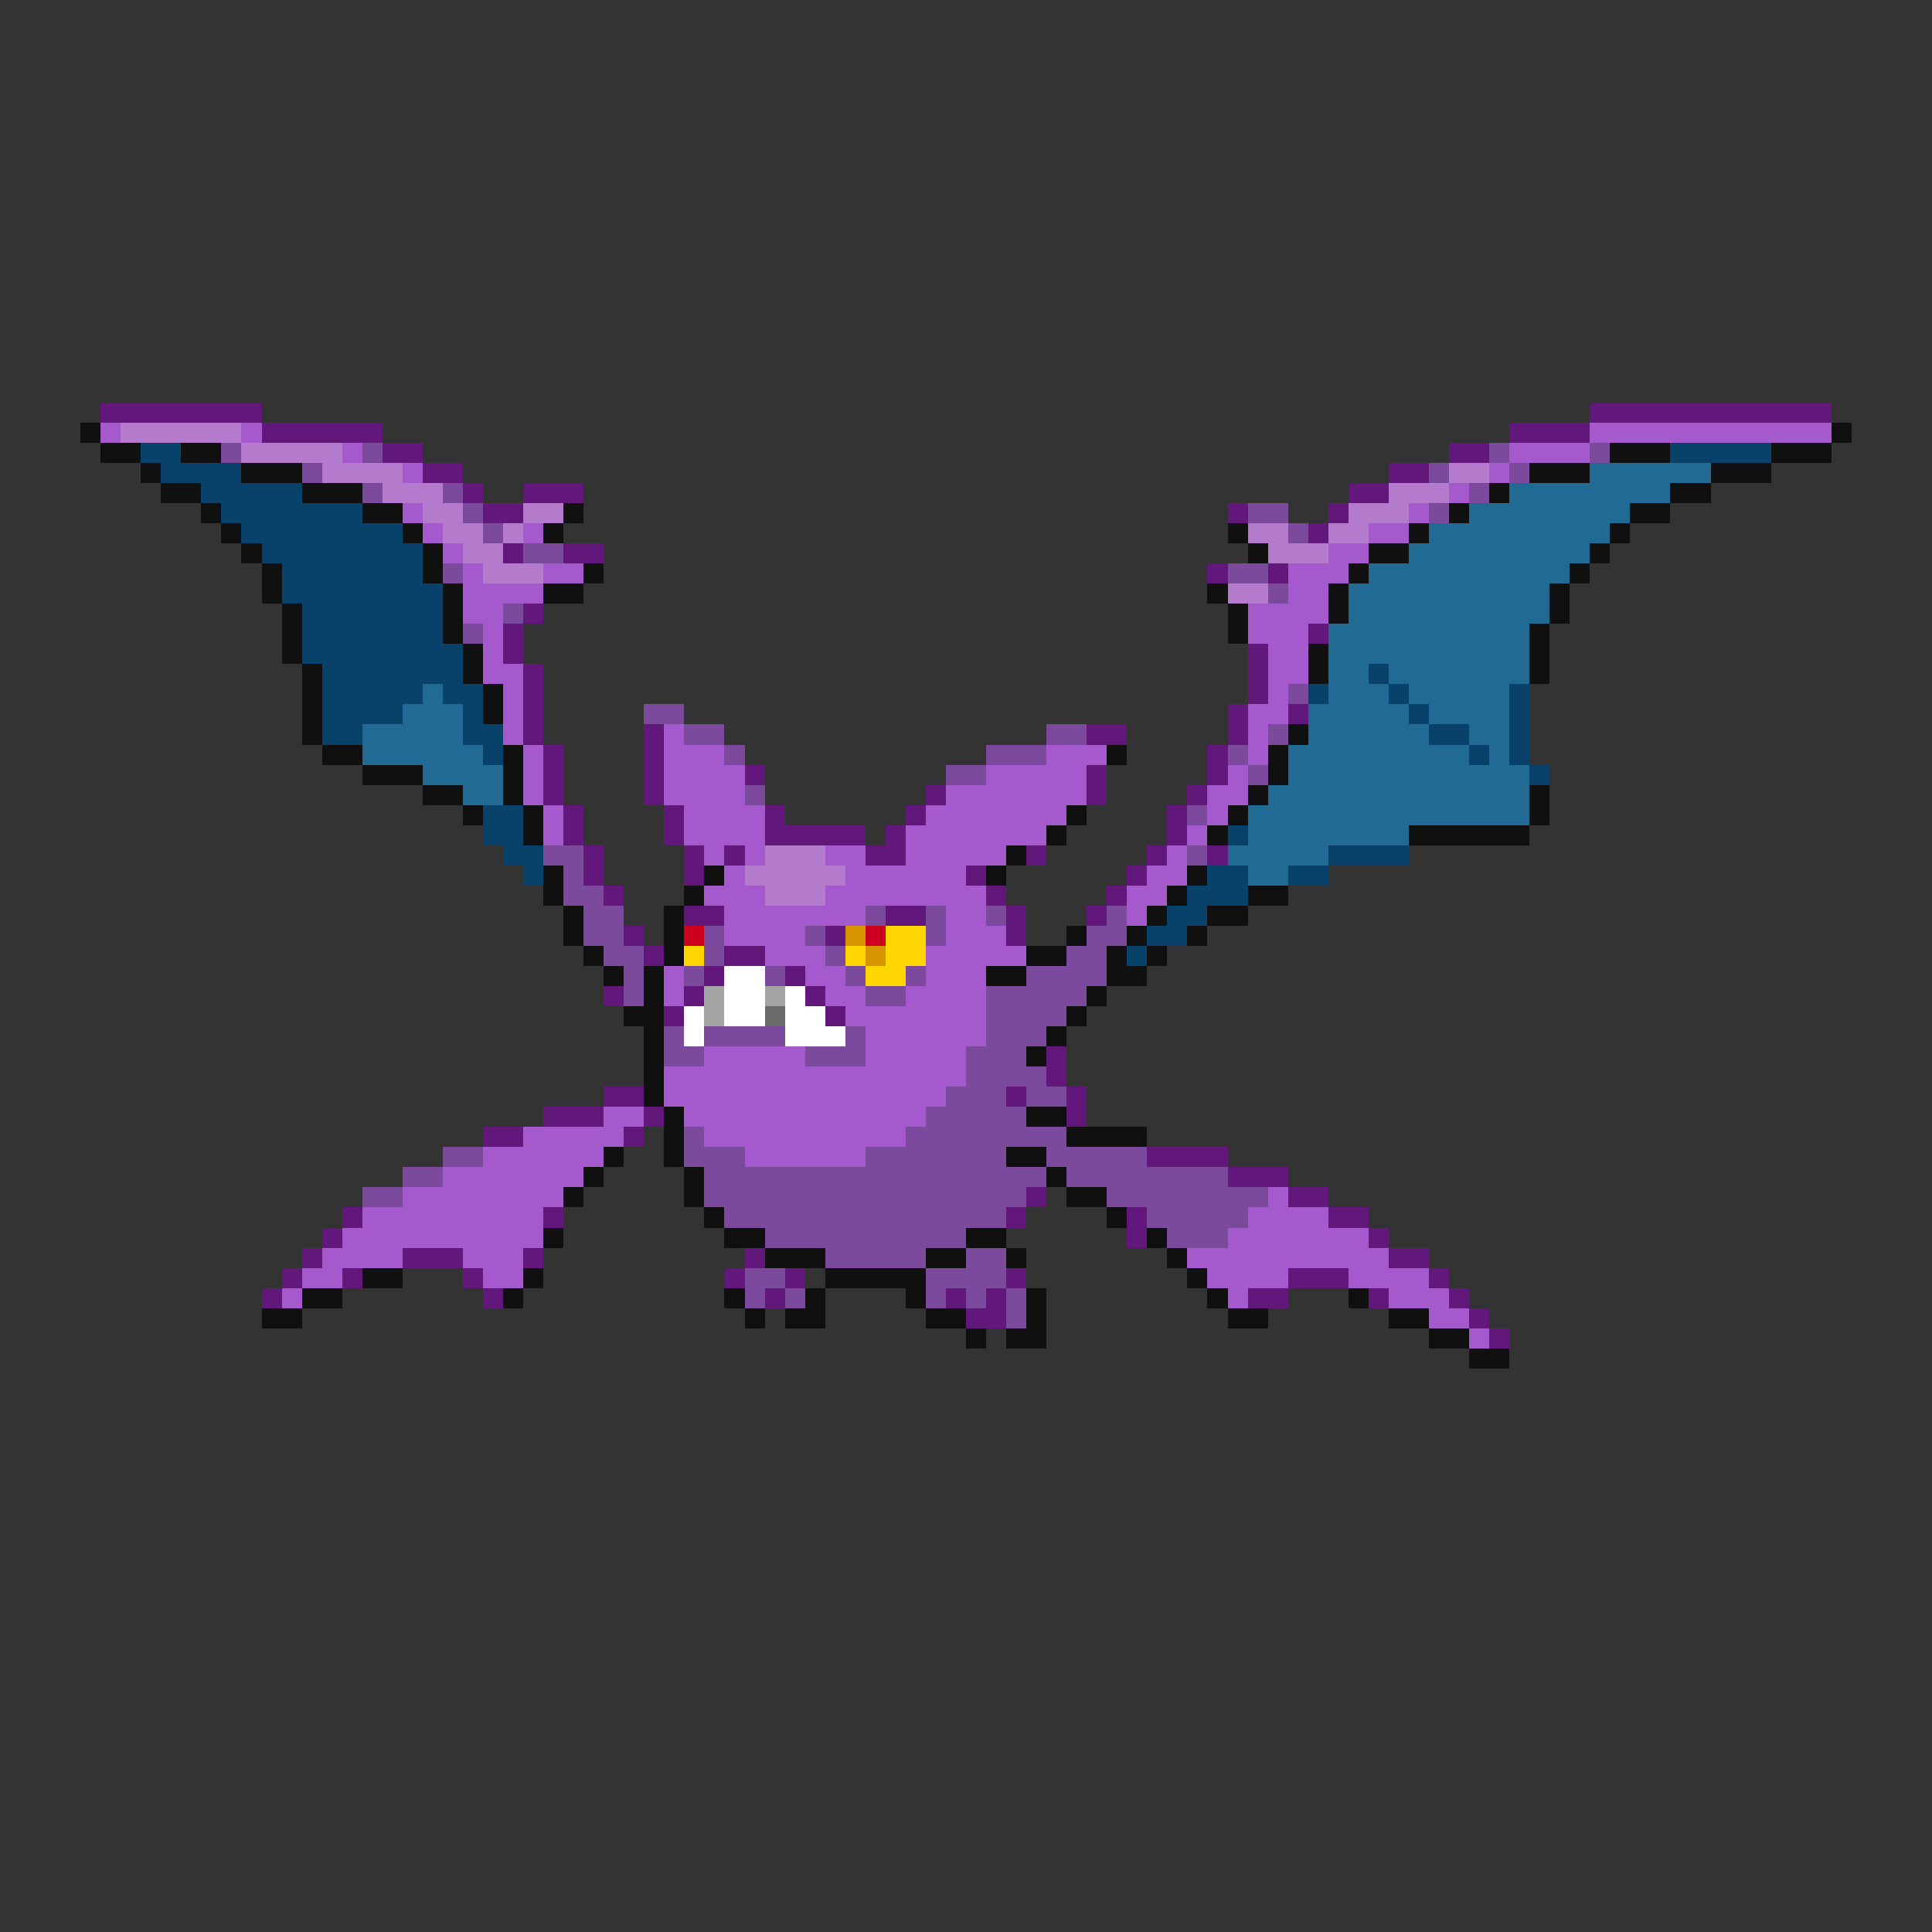 <svg xmlns="http://www.w3.org/2000/svg" viewBox="0 -0.5 96 96" shape-rendering="crispEdges">
<rect x="0" y="-0.5" width="96" height="96" fill="#333333" stroke="none"/>
<path stroke="#62187b" d="M5 20h8M79 20h12M13 21h6M75 21h4M19 22h2M72 22h2M21 23h2M69 23h2M23 24h1M26 24h3M67 24h2M24 25h2M61 25h1M66 25h1M65 26h1M25 27h1M28 27h2M60 28h1M63 28h1M26 30h1M25 31h1M65 31h1M25 32h1M62 32h1M26 33h1M62 33h1M26 34h1M62 34h1M26 35h1M61 35h1M64 35h1M26 36h1M32 36h1M54 36h2M61 36h1M27 37h1M32 37h1M60 37h1M27 38h1M32 38h1M37 38h1M54 38h1M60 38h1M27 39h1M32 39h1M46 39h1M54 39h1M59 39h1M28 40h1M33 40h1M38 40h1M45 40h1M58 40h1M28 41h1M33 41h1M38 41h5M44 41h1M58 41h1M29 42h1M34 42h1M36 42h1M43 42h2M51 42h1M57 42h1M60 42h1M29 43h1M34 43h1M48 43h1M56 43h1M30 44h1M49 44h1M55 44h1M34 45h2M44 45h2M50 45h1M54 45h1M31 46h1M41 46h1M50 46h1M32 47h1M36 47h2M35 48h1M39 48h1M30 49h1M34 49h1M40 49h1M33 50h1M41 50h1M52 52h1M52 53h1M30 54h2M50 54h1M53 54h1M27 55h3M32 55h1M53 55h1M24 56h2M31 56h1M57 57h4M61 58h3M51 59h1M64 59h2M17 60h1M27 60h1M50 60h1M56 60h1M66 60h2M16 61h1M56 61h1M68 61h1M15 62h1M20 62h3M26 62h1M37 62h1M69 62h2M14 63h1M17 63h1M23 63h1M36 63h1M39 63h1M50 63h1M64 63h3M71 63h1M13 64h1M24 64h1M38 64h1M47 64h1M49 64h1M62 64h2M68 64h1M72 64h1M48 65h2M73 65h1M74 66h1" />
<path stroke="#101010" d="M4 21h1M91 21h1M5 22h2M9 22h2M80 22h3M88 22h3M7 23h1M12 23h3M76 23h3M85 23h3M8 24h2M15 24h3M74 24h1M83 24h2M10 25h1M18 25h2M28 25h1M72 25h1M81 25h2M11 26h1M20 26h1M27 26h1M61 26h1M70 26h1M80 26h1M12 27h1M21 27h1M62 27h1M68 27h2M79 27h1M13 28h1M21 28h1M29 28h1M67 28h1M78 28h1M13 29h1M22 29h1M27 29h2M60 29h1M66 29h1M77 29h1M14 30h1M22 30h1M61 30h1M66 30h1M77 30h1M14 31h1M22 31h1M61 31h1M76 31h1M14 32h1M23 32h1M65 32h1M76 32h1M15 33h1M23 33h1M65 33h1M76 33h1M15 34h1M24 34h1M15 35h1M24 35h1M15 36h1M64 36h1M16 37h2M25 37h1M55 37h1M63 37h1M18 38h3M25 38h1M63 38h1M21 39h2M25 39h1M62 39h1M76 39h1M23 40h1M26 40h1M53 40h1M61 40h1M76 40h1M26 41h1M52 41h1M60 41h1M70 41h6M50 42h1M27 43h1M35 43h1M49 43h1M59 43h1M27 44h1M34 44h1M58 44h1M62 44h2M28 45h1M33 45h1M57 45h1M60 45h2M28 46h1M33 46h1M53 46h1M56 46h1M59 46h1M29 47h1M33 47h1M51 47h2M55 47h1M57 47h1M30 48h1M32 48h1M49 48h2M55 48h2M32 49h1M54 49h1M31 50h2M53 50h1M32 51h1M52 51h1M32 52h1M51 52h1M32 53h1M32 54h1M33 55h1M51 55h2M33 56h1M53 56h4M30 57h1M33 57h1M50 57h2M29 58h1M34 58h1M52 58h1M28 59h1M34 59h1M53 59h2M35 60h1M55 60h1M27 61h1M36 61h2M48 61h2M57 61h1M38 62h3M46 62h2M50 62h1M58 62h1M18 63h2M26 63h1M41 63h5M59 63h1M15 64h2M25 64h1M36 64h1M40 64h1M45 64h1M51 64h1M60 64h1M67 64h1M13 65h2M37 65h1M39 65h2M46 65h2M51 65h1M61 65h2M69 65h2M48 66h1M50 66h2M71 66h2M73 67h2" />
<path stroke="#a45acd" d="M5 21h1M12 21h1M79 21h12M17 22h1M75 22h4M20 23h1M74 23h1M72 24h1M20 25h1M70 25h1M21 26h1M26 26h1M68 26h2M22 27h1M66 27h2M23 28h1M27 28h2M64 28h3M23 29h4M64 29h2M23 30h2M62 30h4M24 31h1M62 31h3M24 32h1M63 32h2M24 33h2M63 33h2M25 34h1M63 34h1M25 35h1M62 35h2M25 36h1M33 36h1M62 36h1M26 37h1M33 37h3M52 37h3M62 37h1M26 38h1M33 38h4M49 38h5M61 38h1M26 39h1M33 39h4M47 39h7M60 39h2M27 40h1M34 40h4M46 40h7M60 40h1M27 41h1M34 41h4M45 41h7M59 41h1M35 42h1M37 42h1M41 42h2M45 42h5M58 42h1M36 43h1M42 43h6M57 43h2M35 44h3M41 44h8M56 44h2M36 45h7M47 45h2M56 45h1M36 46h4M47 46h3M38 47h3M46 47h5M33 48h1M40 48h2M46 48h3M33 49h1M41 49h2M45 49h4M42 50h7M43 51h6M35 52h5M43 52h5M33 53h15M33 54h14M30 55h2M34 55h12M26 56h5M35 56h10M24 57h6M37 57h6M22 58h7M20 59h8M63 59h1M18 60h9M62 60h4M17 61h10M61 61h7M16 62h4M23 62h3M59 62h10M15 63h2M24 63h2M60 63h4M67 63h4M14 64h1M61 64h1M69 64h3M71 65h2M73 66h1" />
<path stroke="#b47bcd" d="M6 21h6M12 22h5M16 23h4M72 23h2M19 24h3M69 24h3M21 25h2M26 25h2M67 25h3M22 26h2M25 26h1M62 26h2M66 26h2M23 27h2M63 27h3M24 28h3M61 29h2M38 42h3M37 43h5M38 44h3" />
<path stroke="#08416a" d="M7 22h2M83 22h5M8 23h4M10 24h5M11 25h7M12 26h8M13 27h8M14 28h7M14 29h8M15 30h7M15 31h7M15 32h8M16 33h7M68 33h1M16 34h5M22 34h2M65 34h1M69 34h1M75 34h1M16 35h4M23 35h1M70 35h1M75 35h1M16 36h2M23 36h2M71 36h2M75 36h1M24 37h1M73 37h1M75 37h1M76 38h1M24 40h2M24 41h2M61 41h1M25 42h2M66 42h4M26 43h1M60 43h2M64 43h2M59 44h3M58 45h2M57 46h2M56 47h1" />
<path stroke="#7b4a9c" d="M11 22h1M18 22h1M74 22h1M79 22h1M15 23h1M71 23h1M75 23h1M18 24h1M22 24h1M73 24h1M23 25h1M62 25h2M71 25h1M24 26h1M64 26h1M26 27h2M22 28h1M61 28h2M63 29h1M25 30h1M23 31h1M64 34h1M32 35h2M34 36h2M52 36h2M63 36h1M36 37h1M49 37h3M61 37h1M47 38h2M62 38h1M37 39h1M59 40h1M27 42h2M59 42h1M28 43h1M28 44h2M29 45h2M43 45h1M46 45h1M49 45h1M55 45h1M29 46h2M35 46h1M40 46h1M46 46h1M54 46h2M30 47h2M35 47h1M41 47h1M53 47h2M31 48h1M34 48h1M38 48h1M42 48h1M45 48h1M51 48h4M31 49h1M43 49h2M49 49h5M49 50h4M33 51h1M35 51h4M42 51h1M49 51h3M33 52h2M40 52h3M48 52h3M48 53h4M47 54h3M51 54h2M46 55h5M34 56h1M45 56h8M22 57h2M34 57h3M43 57h7M52 57h5M20 58h2M35 58h17M53 58h8M18 59h2M35 59h16M55 59h8M36 60h14M57 60h5M38 61h10M58 61h3M41 62h5M48 62h2M37 63h2M46 63h4M37 64h1M39 64h1M46 64h1M48 64h1M50 64h1M50 65h1" />
<path stroke="#206a94" d="M79 23h6M75 24h8M73 25h8M71 26h9M70 27h9M68 28h10M67 29h10M67 30h10M66 31h10M66 32h10M66 33h2M69 33h7M21 34h1M66 34h3M70 34h5M20 35h3M65 35h5M71 35h4M18 36h5M65 36h6M73 36h2M18 37h6M64 37h9M74 37h1M21 38h4M64 38h12M23 39h2M63 39h13M62 40h14M62 41h8M61 42h5M62 43h2" />
<path stroke="#cd0020" d="M34 46h1M43 46h1" />
<path stroke="#d59400" d="M42 46h1M43 47h1" />
<path stroke="#ffd500" d="M44 46h2M34 47h1M42 47h1M44 47h2M43 48h2" />
<path stroke="#ffffff" d="M36 48h2M36 49h2M39 49h1M34 50h1M36 50h2M39 50h2M34 51h1M39 51h3" />
<path stroke="#a4a4a4" d="M35 49h1M38 49h1M35 50h1" />
<path stroke="#6a6a6a" d="M38 50h1" />
</svg>